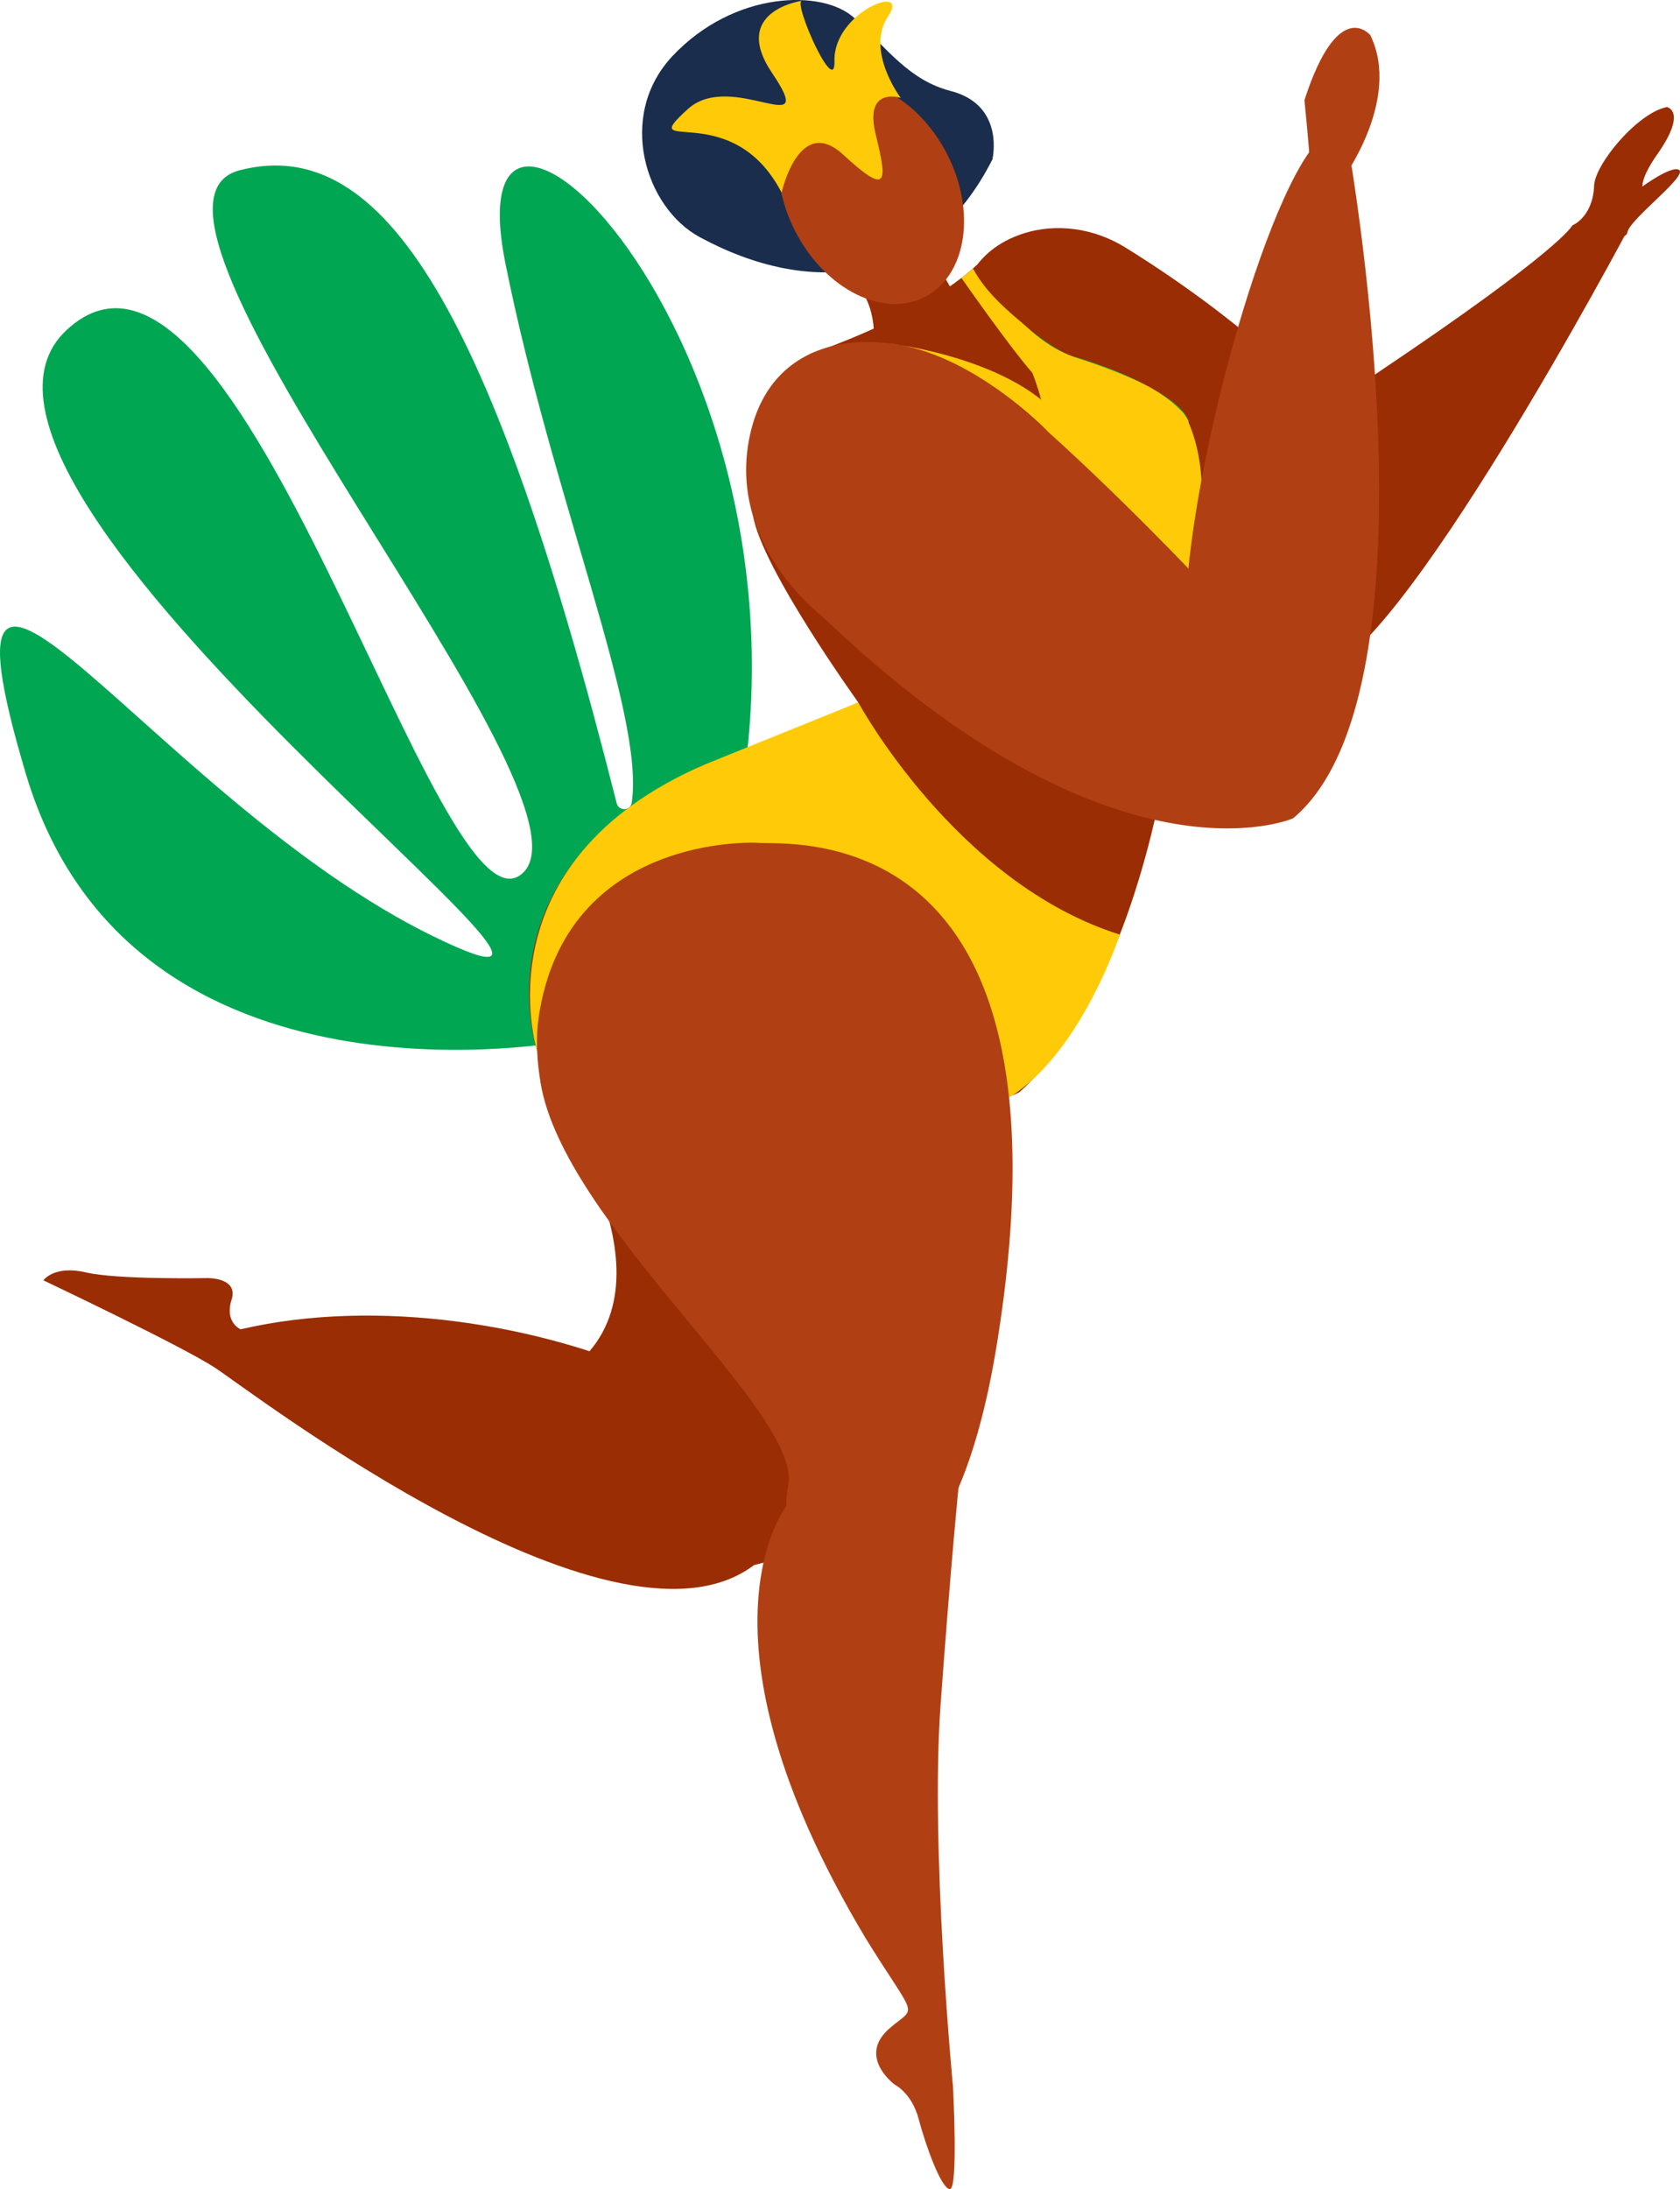 <svg xmlns="http://www.w3.org/2000/svg" width="829.2" height="1080" viewBox="0 0 829.2 1080"><g id="a"/><g id="b"><g id="c"><g id="d"><path d="M282.38 513.23S64.64 556.39 12.69 381.56c-51.95-174.83 63.61 13.32 201.35 80.46C351.78 529.16-52.3 241.41 32.99 162.7 118.28 83.99 215.8 468.96 257.9 430.84 299.99 392.72 45.17 102.91 118.28 84c71.42-18.47 125.04 70.61 186.09 312.26 1.02 4.03 6.82 3.86 7.43-.24 6.59-43.82-39.11-150.08-62.37-266.21-29.32-146.33 188.21 67.45 100.83 324.13.0.0 27.68 24.44-48.29 53.47" fill="#01a652"/><path d="M489.8 78.72s6.55-26.83-20.56-33.83c-20.31-5.24-31.21-20.58-47.39-35.84-15.46-14.57-59.62-13.73-90.02 18.71-27.46 29.3-13.5 74.64 13.57 89.25 54.42 29.38 112.5 24.5 144.4-38.3z" fill="#1b2d4c"/><path d="M102.47 630.55s-44.43.87-60.11-2.81c-15.68-3.68-20.94 3.92-20.94 3.92.0.0 67.37 31.94 84.43 42.94 17.06 11 201.95 153.75 269.06 95.31 67.11-58.45-120.1-145.94-256.17-114.08.0.0-8.01-3.48-4.45-14.55 3.57-11.07-11.83-10.73-11.83-10.73z" fill="#9a2d04"/><path d="M378.44 770.5s119.16-109.63 94.93-208.15c-24.23-98.51-206.61-28.39-206.61-28.39.0.0 64.66 85.25 24.21 132.69-40.44 47.44-2.3 129.19 87.46 103.85z" fill="#9a2d04"/><path d="M509.8 194.12s73.11 97.74 148.29 98.91c72.28 1.12 23.61-92.64-102.66-170.94-15.13-9.38-33.87-12.33-50.78-6.74-11.08 3.66-21.99 10.93-28.02 24.89-15.53 35.91 33.17 53.87 33.17 53.87z" fill="#9a2d04"/><path d="M804.53 111.37s-115.46 217.89-154.65 220.7c-39.19 2.81-59.17-88.29 30.79-148.67 89.96-60.38 95.26-72.03 95.26-72.03.0.0 42.33-25.24 28.6.0z" fill="#9a2d04"/><path d="M265 518.1s-29.73-86.37 75.9-137.69c2.2-1.07 4.39-2.28 6.78-3.16 49.04-18.01 75.93-30.72 75.93-30.72.0.0-47.55-66.04-51.92-92.07-4.57-27.26 28.34-79.95 28.34-79.95.0.0 53.65-17.44 82.27-43.92.0.0 13.9 32.7 48.27 45.66 54.25 20.46 56.01 31.51 56.01 31.51.0.0 1.05 23.08.26 57.2-1.95 84.38-20.08 216.09-83.18 273.42-1.09.99-2.6 1.37-3.93 1.99-99.84 46.61-234.73-22.27-234.73-22.27z" fill="#9a2d04"/><g><path d="M527.85 175.2c-.29-.11-.59-.22-.88-.34.09.04.41.19.41.19.16.05.3.1.47.14z" fill="#01a652"/><path d="M586.58 207.76s-.38-6.73-18.92-16.67c16.3 9.32 18.92 16.67 18.92 16.67z" fill="#01a652"/><path d="M586.58 207.76v64.81c.08-2.53.2-5.15.26-7.61.79-34.12-.26-57.2-.26-57.2z" fill="#01a652"/><path d="M586.58 280.49v-7.92c-.09 2.61-.15 5.17-.27 7.86l.27.06z" fill="#01a652"/><path d="M482.31 130.59s.34.59.98 1.64c-.31-.58-.68-1.05-.98-1.64z" fill="#01a652"/><path d="M474.51 137.08s-.59-.84.0.0c2.73-2.11.0.0.0.0z" fill="#01a652"/><path d="M506.44 161c6.08 5.68 13.03 10.76 20.53 13.86-1.22-.55-10.06-4.85-20.53-13.86z" fill="#01a652"/><path d="M567.66 191.1c-8.75-5-21.4-10.57-39.82-15.9.91.35 1.81.76 2.73 1.05 17.02 5.38 28.84 10.43 37.08 14.85z" fill="#01a652"/><path d="M567.66 191.1c-8.25-4.42-20.07-9.47-37.08-14.85-.92-.29-1.82-.69-2.73-1.05-.16-.05-.3-.1-.47-.14.0.0-.32-.15-.41-.19-7.5-3.1-14.45-8.18-20.53-13.86-7.87-6.77-19.48-15.95-26.21-28.55h0c-2.42 2.24-2.98 2.53-5.72 4.63 4.52 6.46 24.71 35.13 35.02 46.85.0.0 23.3 56.24-6.27 77.86l83.06 18.64c.12-2.69.18-5.24.27-7.86v-64.81s-2.62-7.34-18.92-16.67z" fill="#ffcb08"/></g><path d="M584.89 204.95c-9.4-15.67-50.07 6.99-57.16 36.44-7.09 29.45 13.04 75.3 30.78 79.72 17.73 4.41 28.62-31.89 33.44-63.73 4.54-29.95-5.38-49.61-7.07-52.43z" fill="#ffcb08"/><path d="M473.57 148.36s-8.92-11.74-12.81-24.42c-3.89-12.69-46.75 9.37-46.75 9.37.0.0 17.87 6.98 17.4 34.1-.34 19.97 47.6 13.74 42.15-19.05z" fill="#9a2d04"/><path d="M810.66 92s13.77-10.09 17.84-8.31c5.63 2.46-24.17 24.29-25.28 30.99-1.11 6.71-27.28-3.32-27.28-3.32.0.0 10.28-4.19 10.86-19.73.4-10.72 21.5-35.99 35.92-38.82.0.0 10.35 1.88-4.74 23.33-8.07 11.46-7.31 15.86-7.31 15.86z" fill="#9a2d04"/><path d="M638.22 403.73s-88.03 38.7-232.57-99.82c0 0-48.81-36.68-34.87-91.91 14.57-57.71 83.54-50.84 123.05-19.07 39.52 31.78 92.74 87.56 92.74 87.56l51.64 123.24z" fill="#b04014"/><path d="M664.71 67.58s49.79 272.59-26.48 336.14c0 0-61.92-36.16-51.09-128.77 10.84-92.61 56.38-232.09 77.57-207.37z" fill="#b04014"/><path d="M392.64 114.37c14.7 28.4 43.34 42.76 63.95 32.09 20.62-10.68 25.41-42.35 10.71-70.74-14.7-28.4-43.34-42.76-63.95-32.09-20.62 10.68-25.41 42.35-10.71 70.74z" fill="#b04014"/><path d="M517.21 212.94s-37.37-39.12-78.14-43.47c0 0 68.17 7.87 88.78 43.47h-10.64z" fill="#ffcb08"/><path d="M423.61 346.52s48.2 89.14 129.1 114.57c0 0-18.56 56.77-52.98 79.28C473.8 557.33 265 518.1 265 518.1c0 0-29.12-92.39 82.67-140.85l75.93-30.72z" fill="#ffcb08"/><path d="M373.41 415.78c15.59 1.44 161.54-15.1 118.44 248.51C463.73 836.27 378.48 782.26 389 733.17c7.72-36.02-110.92-129.23-122.23-199.2-1.68-10.41-2.51-21.22-.87-32.25 13.48-90.82 107.51-85.93 107.51-85.93z" fill="#b04014"/><path d="M470.35 1029.22s-11.25-117.19-6.11-188.06c5.14-70.87 9.14-110.3 9.14-110.3l-84.41 10.95s-52.63 62.85 38.53 214.84c25.34 40.87 25.05 32.38 11.6 43.99-16.24 14.02 2.43 27.76 2.43 27.76.0.0 8.5 4.15 11.88 16.97 3.38 12.82 11.14 34.56 15.41 34.63 4.27.07 1.53-50.78 1.53-50.78z" fill="#b04014"/><path d="M385.78 95.04s8.54-38.89 30.42-18.72c21.89 20.17 21.98 14.29 16.04-9.87-5.94-24.16 12.34-18.13 12.34-18.13.0.0-17.57-23.28-6.25-40.21 11.32-16.93-27.16-2.21-26.46 22.05.53 18.25-20.33-28.43-16.17-29.75.0.0-35.32 4.95-14.62 35.61 23.55 34.89-19.79-1.94-41.59 17.8-26.9 24.37 21.44-6.78 46.29 41.21z" fill="#ffcb08"/><path d="M662.54 88.59s29.32-39.54 13.8-71.25c0 0-15.81-19.48-32.51 32.07.0.0 2.29 22.96 2.5 28.46.21 5.5 16.21 10.71 16.21 10.71z" fill="#b04014"/></g></g></g></svg>